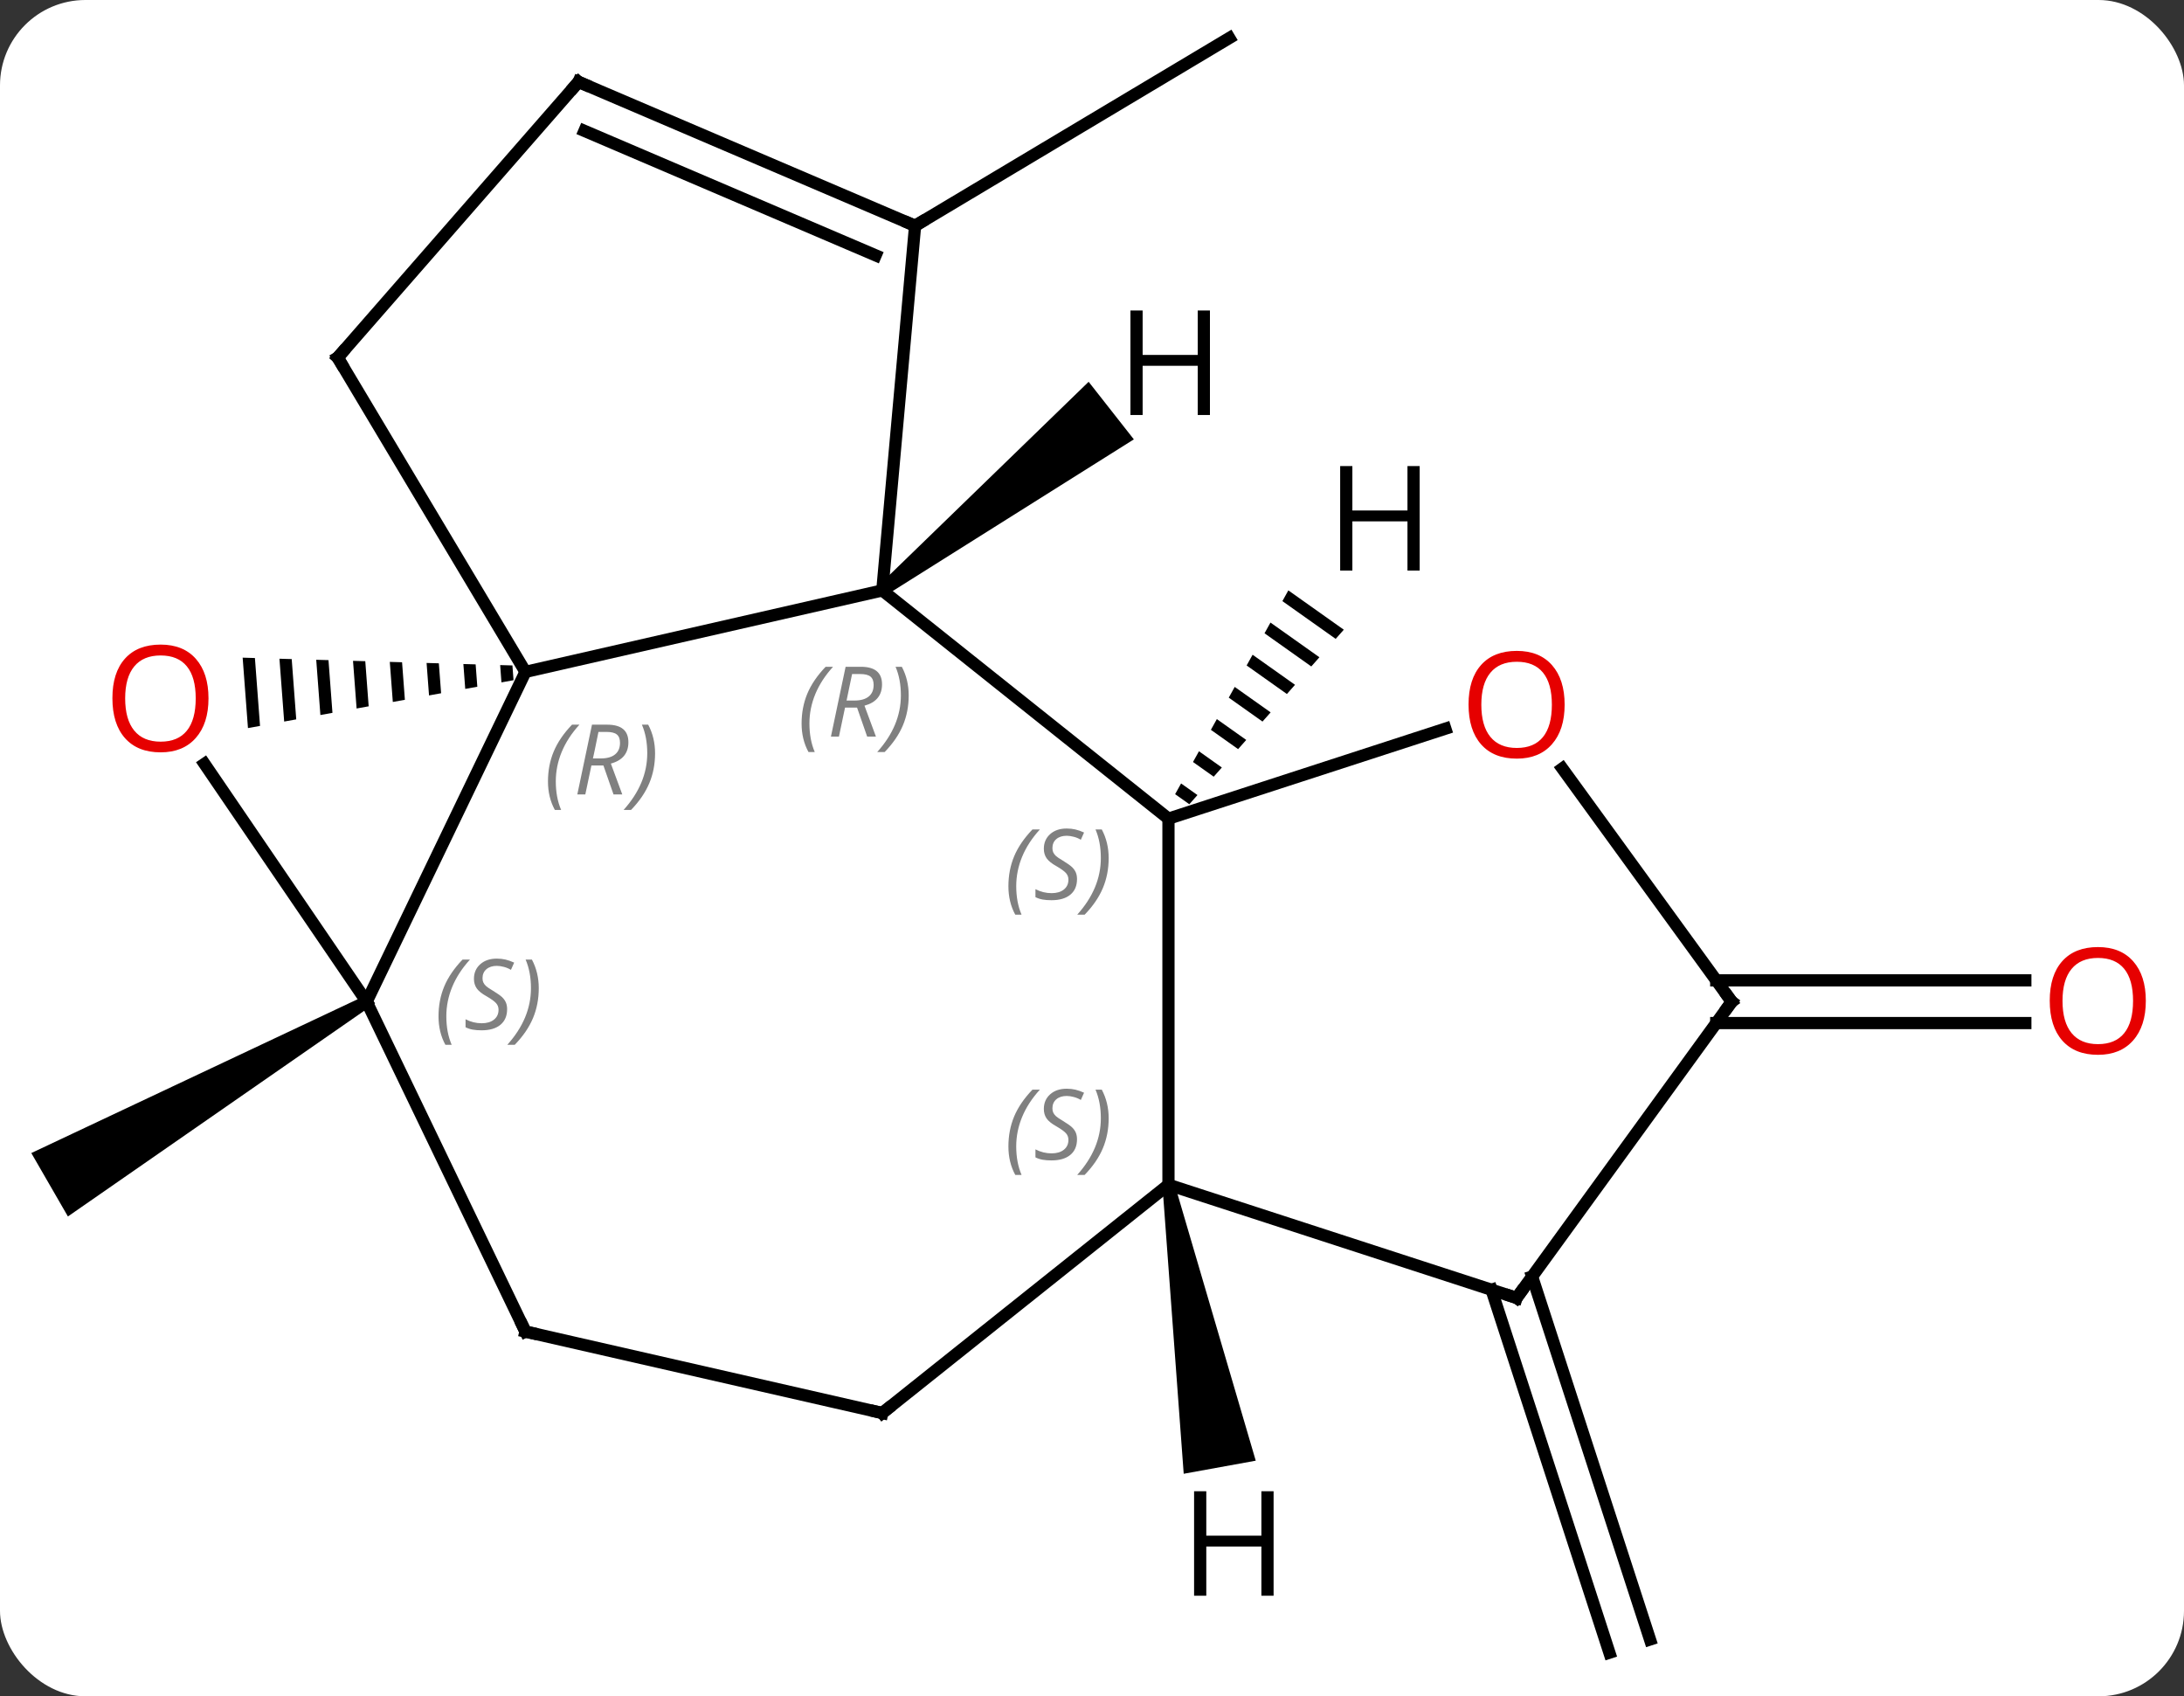 <svg width="179" viewBox="0 0 179 139" style="fill-opacity:1; color-rendering:auto; color-interpolation:auto; text-rendering:auto; stroke:black; stroke-linecap:square; stroke-miterlimit:10; shape-rendering:auto; stroke-opacity:1; fill:black; stroke-dasharray:none; font-weight:normal; stroke-width:1; font-family:'Open Sans'; font-style:normal; stroke-linejoin:miter; font-size:12; stroke-dashoffset:0; image-rendering:auto;" height="139" class="cas-substance-image" xmlns:xlink="http://www.w3.org/1999/xlink" xmlns="http://www.w3.org/2000/svg"><rect x="0" y="0" width="179" height="139" fill="#333333" stroke="none"/><svg class="cas-substance-single-component"><rect y="0" x="0" width="179" stroke="none" ry="7" rx="7" height="139" fill="white" class="cas-substance-group"/><svg y="0" x="0" width="179" viewBox="0 0 179 139" style="fill:black;" height="139" class="cas-substance-single-component-image"><svg><g><g transform="translate(88,69)" style="text-rendering:geometricPrecision; color-rendering:optimizeQuality; color-interpolation:linearRGB; stroke-linecap:butt; image-rendering:optimizeQuality;"><path style="stroke:none;" d="M-58.201 12.65 L-57.701 13.516 L-82.434 30.681 L-85.434 25.485 Z"/><line y2="-50.499" y1="-65.886" x2="-12.999" x1="12.756" style="fill:none;"/><line y2="35.606" y1="65.345" x2="37.571" x1="47.234" style="fill:none;"/><line y2="36.687" y1="66.427" x2="34.243" x1="43.906" style="fill:none;"/><line y2="11.333" y1="11.333" x2="52.663" x1="77.996" style="fill:none;"/><line y2="14.833" y1="14.833" x2="52.663" x1="77.996" style="fill:none;"/><line y2="13.083" y1="-13.944" x2="-57.951" x1="-44.934" style="fill:none;"/><line y2="-20.619" y1="-13.944" x2="-15.687" x1="-44.934" style="fill:none;"/><path style="stroke:none;" d="M-47.007 -14.501 L-46.901 -13.084 L-45.911 -13.262 L-46.002 -14.472 L-46.002 -14.472 L-47.007 -14.501 ZM-50.022 -14.588 L-49.869 -12.549 L-48.879 -12.727 L-48.879 -12.727 L-49.017 -14.559 L-49.017 -14.559 L-50.022 -14.588 ZM-53.037 -14.675 L-52.837 -12.014 L-51.847 -12.193 L-51.847 -12.193 L-52.032 -14.646 L-52.032 -14.646 L-53.037 -14.675 ZM-56.052 -14.762 L-55.805 -11.479 L-55.805 -11.479 L-54.816 -11.657 L-55.047 -14.733 L-55.047 -14.733 L-56.052 -14.762 ZM-59.067 -14.849 L-58.773 -10.944 L-58.773 -10.944 L-57.784 -11.122 L-58.062 -14.82 L-59.067 -14.849 ZM-62.082 -14.936 L-61.741 -10.409 L-61.741 -10.409 L-60.752 -10.587 L-60.752 -10.587 L-61.077 -14.907 L-61.077 -14.907 L-62.082 -14.936 ZM-65.097 -15.022 L-64.709 -9.874 L-63.72 -10.052 L-64.092 -14.993 L-64.092 -14.993 L-65.097 -15.022 ZM-68.112 -15.109 L-67.677 -9.339 L-66.688 -9.517 L-67.107 -15.08 L-68.112 -15.109 Z"/><line y2="-39.699" y1="-13.944" x2="-60.321" x1="-44.934" style="fill:none;"/><line y2="-6.408" y1="13.083" x2="-71.24" x1="-57.951" style="fill:none;"/><line y2="40.113" y1="13.083" x2="-44.934" x1="-57.951" style="fill:none;"/><line y2="-1.917" y1="-20.619" x2="7.767" x1="-15.687" style="fill:none;"/><line y2="-50.499" y1="-20.619" x2="-12.999" x1="-15.687" style="fill:none;"/><line y2="-62.289" y1="-39.699" x2="-40.584" x1="-60.321" style="fill:none;"/><line y2="46.788" y1="40.113" x2="-15.687" x1="-44.934" style="fill:none;"/><line y2="28.083" y1="-1.917" x2="7.767" x1="7.767" style="fill:none;"/><line y2="-9.29" y1="-1.917" x2="30.46" x1="7.767" style="fill:none;"/><line y2="-62.289" y1="-50.499" x2="-40.584" x1="-12.999" style="fill:none;"/><line y2="-58.276" y1="-48.075" x2="-40.101" x1="-16.233" style="fill:none;"/><line y2="28.083" y1="46.788" x2="7.767" x1="-15.687" style="fill:none;"/><line y2="37.356" y1="28.083" x2="36.3" x1="7.767" style="fill:none;"/><line y2="13.083" y1="-6.028" x2="53.934" x1="40.049" style="fill:none;"/><line y2="13.083" y1="37.356" x2="53.934" x1="36.3" style="fill:none;"/><path style="stroke:none;" d="M-15.378 -20.226 L-15.996 -21.012 L1.224 -37.715 L4.93 -32.997 Z"/><path style="stroke:none;" d="M17.593 -20.622 L17.105 -19.743 L21.472 -16.648 L21.472 -16.648 L22.138 -17.4 L22.138 -17.4 L17.593 -20.622 ZM16.128 -17.985 L15.64 -17.107 L15.64 -17.107 L19.473 -14.389 L19.473 -14.389 L20.139 -15.142 L16.128 -17.985 ZM14.663 -15.349 L14.174 -14.47 L14.174 -14.47 L17.474 -12.131 L17.474 -12.131 L18.14 -12.884 L18.14 -12.884 L14.663 -15.349 ZM13.197 -12.712 L12.709 -11.833 L12.709 -11.833 L15.474 -9.873 L15.474 -9.873 L16.141 -10.626 L13.197 -12.712 ZM11.732 -10.075 L11.244 -9.196 L13.475 -7.615 L13.475 -7.615 L14.142 -8.367 L11.732 -10.075 ZM10.267 -7.439 L9.778 -6.56 L11.476 -5.356 L11.476 -5.356 L12.142 -6.109 L12.142 -6.109 L10.267 -7.439 ZM8.802 -4.802 L8.313 -3.923 L8.313 -3.923 L9.477 -3.098 L9.477 -3.098 L10.143 -3.851 L8.802 -4.802 Z"/><path style="stroke:none;" d="M7.275 28.172 L8.259 27.994 L14.92 50.693 L9.016 51.765 Z"/></g><g transform="translate(88,69)" style="fill:rgb(230,0,0); text-rendering:geometricPrecision; color-rendering:optimizeQuality; image-rendering:optimizeQuality; font-family:'Open Sans'; stroke:rgb(230,0,0); color-interpolation:linearRGB;"><path style="stroke:none;" d="M87.871 13.013 Q87.871 15.075 86.832 16.255 Q85.793 17.435 83.95 17.435 Q82.059 17.435 81.028 16.27 Q79.996 15.106 79.996 12.997 Q79.996 10.903 81.028 9.755 Q82.059 8.606 83.95 8.606 Q85.809 8.606 86.84 9.778 Q87.871 10.95 87.871 13.013 ZM81.043 13.013 Q81.043 14.747 81.786 15.653 Q82.528 16.56 83.95 16.56 Q85.371 16.56 86.098 15.661 Q86.825 14.763 86.825 13.013 Q86.825 11.278 86.098 10.388 Q85.371 9.497 83.95 9.497 Q82.528 9.497 81.786 10.396 Q81.043 11.294 81.043 13.013 Z"/></g><g transform="translate(88,69)" style="font-size:8.4px; fill:gray; text-rendering:geometricPrecision; image-rendering:optimizeQuality; color-rendering:optimizeQuality; font-family:'Open Sans'; font-style:italic; stroke:gray; color-interpolation:linearRGB;"><path style="stroke:none;" d="M-43.088 -4.961 Q-43.088 -6.29 -42.619 -7.415 Q-42.151 -8.54 -41.119 -9.618 L-40.51 -9.618 Q-41.479 -8.555 -41.963 -7.383 Q-42.447 -6.211 -42.447 -4.977 Q-42.447 -3.649 -42.01 -2.633 L-42.526 -2.633 Q-43.088 -3.665 -43.088 -4.961 ZM-39.528 -6.274 L-40.028 -3.899 L-40.684 -3.899 L-39.481 -9.618 L-38.231 -9.618 Q-36.497 -9.618 -36.497 -8.18 Q-36.497 -6.821 -37.934 -6.43 L-36.997 -3.899 L-37.715 -3.899 L-38.544 -6.274 L-39.528 -6.274 ZM-38.95 -9.024 Q-39.34 -7.102 -39.403 -6.852 L-38.747 -6.852 Q-37.997 -6.852 -37.59 -7.18 Q-37.184 -7.508 -37.184 -8.133 Q-37.184 -8.602 -37.442 -8.813 Q-37.7 -9.024 -38.294 -9.024 L-38.95 -9.024 ZM-34.311 -7.274 Q-34.311 -5.946 -34.787 -4.813 Q-35.264 -3.68 -36.279 -2.633 L-36.889 -2.633 Q-34.951 -4.79 -34.951 -7.274 Q-34.951 -8.602 -35.389 -9.618 L-34.873 -9.618 Q-34.311 -8.555 -34.311 -7.274 Z"/><path style="stroke:none;" d="M-52.059 14.286 Q-52.059 12.958 -51.591 11.833 Q-51.122 10.708 -50.091 9.63 L-49.481 9.63 Q-50.45 10.693 -50.934 11.864 Q-51.419 13.036 -51.419 14.271 Q-51.419 15.599 -50.981 16.614 L-51.497 16.614 Q-52.059 15.583 -52.059 14.286 ZM-46.437 13.693 Q-46.437 14.521 -46.984 14.974 Q-47.531 15.427 -48.531 15.427 Q-48.937 15.427 -49.249 15.372 Q-49.562 15.318 -49.843 15.177 L-49.843 14.521 Q-49.218 14.849 -48.515 14.849 Q-47.89 14.849 -47.515 14.552 Q-47.14 14.255 -47.14 13.739 Q-47.14 13.427 -47.343 13.2 Q-47.546 12.974 -48.109 12.646 Q-48.703 12.318 -48.929 11.989 Q-49.156 11.661 -49.156 11.208 Q-49.156 10.474 -48.64 10.013 Q-48.124 9.552 -47.281 9.552 Q-46.906 9.552 -46.57 9.63 Q-46.234 9.708 -45.859 9.88 L-46.124 10.474 Q-46.374 10.318 -46.695 10.232 Q-47.015 10.146 -47.281 10.146 Q-47.812 10.146 -48.132 10.419 Q-48.453 10.693 -48.453 11.161 Q-48.453 11.364 -48.382 11.513 Q-48.312 11.661 -48.171 11.794 Q-48.031 11.927 -47.609 12.177 Q-47.046 12.521 -46.843 12.716 Q-46.64 12.911 -46.538 13.146 Q-46.437 13.38 -46.437 13.693 ZM-43.843 11.974 Q-43.843 13.302 -44.319 14.435 Q-44.796 15.568 -45.811 16.614 L-46.421 16.614 Q-44.483 14.458 -44.483 11.974 Q-44.483 10.646 -44.921 9.63 L-44.405 9.63 Q-43.843 10.693 -43.843 11.974 Z"/><path style="stroke:none;" d="M-22.301 -9.706 Q-22.301 -11.034 -21.832 -12.159 Q-21.363 -13.284 -20.332 -14.362 L-19.723 -14.362 Q-20.691 -13.299 -21.176 -12.127 Q-21.66 -10.956 -21.66 -9.721 Q-21.66 -8.393 -21.223 -7.378 L-21.738 -7.378 Q-22.301 -8.409 -22.301 -9.706 ZM-18.741 -11.018 L-19.241 -8.643 L-19.897 -8.643 L-18.694 -14.362 L-17.444 -14.362 Q-15.709 -14.362 -15.709 -12.924 Q-15.709 -11.565 -17.147 -11.174 L-16.209 -8.643 L-16.928 -8.643 L-17.756 -11.018 L-18.741 -11.018 ZM-18.163 -13.768 Q-18.553 -11.846 -18.616 -11.596 L-17.959 -11.596 Q-17.209 -11.596 -16.803 -11.924 Q-16.397 -12.252 -16.397 -12.877 Q-16.397 -13.346 -16.655 -13.557 Q-16.913 -13.768 -17.506 -13.768 L-18.163 -13.768 ZM-13.523 -12.018 Q-13.523 -10.69 -14 -9.557 Q-14.476 -8.424 -15.492 -7.378 L-16.102 -7.378 Q-14.164 -9.534 -14.164 -12.018 Q-14.164 -13.346 -14.601 -14.362 L-14.086 -14.362 Q-13.523 -13.299 -13.523 -12.018 Z"/></g><g transform="translate(88,69)" style="fill:rgb(230,0,0); text-rendering:geometricPrecision; color-rendering:optimizeQuality; image-rendering:optimizeQuality; font-family:'Open Sans'; stroke:rgb(230,0,0); color-interpolation:linearRGB;"><path style="stroke:none;" d="M-70.912 -11.773 Q-70.912 -9.711 -71.952 -8.531 Q-72.991 -7.351 -74.834 -7.351 Q-76.725 -7.351 -77.756 -8.515 Q-78.787 -9.68 -78.787 -11.789 Q-78.787 -13.883 -77.756 -15.031 Q-76.725 -16.18 -74.834 -16.18 Q-72.975 -16.18 -71.944 -15.008 Q-70.912 -13.836 -70.912 -11.773 ZM-77.741 -11.773 Q-77.741 -10.039 -76.998 -9.133 Q-76.256 -8.226 -74.834 -8.226 Q-73.412 -8.226 -72.686 -9.125 Q-71.959 -10.023 -71.959 -11.773 Q-71.959 -13.508 -72.686 -14.398 Q-73.412 -15.289 -74.834 -15.289 Q-76.256 -15.289 -76.998 -14.39 Q-77.741 -13.492 -77.741 -11.773 Z"/></g><g transform="translate(88,69)" style="stroke-linecap:butt; text-rendering:geometricPrecision; color-rendering:optimizeQuality; image-rendering:optimizeQuality; font-family:'Open Sans'; color-interpolation:linearRGB; stroke-miterlimit:5;"><path style="fill:none;" d="M-60.065 -39.27 L-60.321 -39.699 L-59.992 -40.075"/><path style="fill:none;" d="M-45.151 39.663 L-44.934 40.113 L-44.447 40.224"/></g><g transform="translate(88,69)" style="stroke-linecap:butt; font-size:8.4px; fill:gray; text-rendering:geometricPrecision; image-rendering:optimizeQuality; color-rendering:optimizeQuality; font-family:'Open Sans'; font-style:italic; stroke:gray; color-interpolation:linearRGB; stroke-miterlimit:5;"><path style="stroke:none;" d="M-5.351 3.625 Q-5.351 2.297 -4.882 1.172 Q-4.414 0.047 -3.382 -1.031 L-2.773 -1.031 Q-3.742 0.031 -4.226 1.203 Q-4.71 2.375 -4.71 3.61 Q-4.71 4.938 -4.273 5.953 L-4.789 5.953 Q-5.351 4.922 -5.351 3.625 ZM0.272 3.031 Q0.272 3.86 -0.275 4.313 Q-0.822 4.766 -1.822 4.766 Q-2.228 4.766 -2.541 4.711 Q-2.853 4.656 -3.135 4.516 L-3.135 3.86 Q-2.51 4.188 -1.807 4.188 Q-1.182 4.188 -0.807 3.891 Q-0.432 3.594 -0.432 3.078 Q-0.432 2.766 -0.635 2.539 Q-0.838 2.313 -1.4 1.985 Q-1.994 1.656 -2.221 1.328 Q-2.447 1 -2.447 0.547 Q-2.447 -0.187 -1.932 -0.648 Q-1.416 -1.109 -0.572 -1.109 Q-0.197 -1.109 0.139 -1.031 Q0.475 -0.953 0.85 -0.781 L0.584 -0.187 Q0.334 -0.344 0.014 -0.429 Q-0.307 -0.515 -0.572 -0.515 Q-1.103 -0.515 -1.424 -0.242 Q-1.744 0.031 -1.744 0.5 Q-1.744 0.703 -1.674 0.852 Q-1.603 1 -1.463 1.133 Q-1.322 1.266 -0.9 1.516 Q-0.338 1.86 -0.135 2.055 Q0.068 2.25 0.17 2.485 Q0.272 2.719 0.272 3.031 ZM2.866 1.313 Q2.866 2.641 2.389 3.774 Q1.913 4.906 0.897 5.953 L0.288 5.953 Q2.225 3.797 2.225 1.313 Q2.225 -0.015 1.788 -1.031 L2.303 -1.031 Q2.866 0.031 2.866 1.313 Z"/><path style="fill:none; stroke:black;" d="M-13.459 -50.696 L-12.999 -50.499 L-12.57 -50.755"/><path style="fill:none; stroke:black;" d="M-40.913 -61.913 L-40.584 -62.289 L-40.124 -62.093"/><path style="fill:none; stroke:black;" d="M-16.174 46.677 L-15.687 46.788 L-15.296 46.476"/><path style="stroke:none;" d="M-5.351 24.947 Q-5.351 23.619 -4.883 22.494 Q-4.414 21.369 -3.382 20.291 L-2.773 20.291 Q-3.742 21.354 -4.226 22.526 Q-4.711 23.697 -4.711 24.932 Q-4.711 26.26 -4.273 27.276 L-4.789 27.276 Q-5.351 26.244 -5.351 24.947 ZM0.271 24.354 Q0.271 25.182 -0.276 25.635 Q-0.823 26.088 -1.823 26.088 Q-2.229 26.088 -2.541 26.033 Q-2.854 25.979 -3.135 25.838 L-3.135 25.182 Q-2.51 25.51 -1.807 25.51 Q-1.182 25.51 -0.807 25.213 Q-0.432 24.916 -0.432 24.401 Q-0.432 24.088 -0.635 23.861 Q-0.838 23.635 -1.401 23.307 Q-1.994 22.979 -2.221 22.651 Q-2.447 22.322 -2.447 21.869 Q-2.447 21.135 -1.932 20.674 Q-1.416 20.213 -0.573 20.213 Q-0.198 20.213 0.139 20.291 Q0.474 20.369 0.849 20.541 L0.584 21.135 Q0.334 20.979 0.013 20.893 Q-0.307 20.807 -0.573 20.807 Q-1.104 20.807 -1.424 21.08 Q-1.744 21.354 -1.744 21.822 Q-1.744 22.026 -1.674 22.174 Q-1.604 22.322 -1.463 22.455 Q-1.323 22.588 -0.901 22.838 Q-0.338 23.182 -0.135 23.377 Q0.068 23.572 0.17 23.807 Q0.271 24.041 0.271 24.354 ZM2.866 22.635 Q2.866 23.963 2.389 25.096 Q1.913 26.229 0.897 27.276 L0.288 27.276 Q2.225 25.119 2.225 22.635 Q2.225 21.307 1.788 20.291 L2.303 20.291 Q2.866 21.354 2.866 22.635 Z"/></g><g transform="translate(88,69)" style="stroke-linecap:butt; fill:rgb(230,0,0); text-rendering:geometricPrecision; color-rendering:optimizeQuality; image-rendering:optimizeQuality; font-family:'Open Sans'; stroke:rgb(230,0,0); color-interpolation:linearRGB; stroke-miterlimit:5;"><path style="stroke:none;" d="M40.237 -11.257 Q40.237 -9.195 39.198 -8.015 Q38.159 -6.835 36.316 -6.835 Q34.425 -6.835 33.394 -8 Q32.362 -9.164 32.362 -11.273 Q32.362 -13.367 33.394 -14.515 Q34.425 -15.664 36.316 -15.664 Q38.175 -15.664 39.206 -14.492 Q40.237 -13.32 40.237 -11.257 ZM33.409 -11.257 Q33.409 -9.523 34.152 -8.617 Q34.894 -7.71 36.316 -7.71 Q37.737 -7.71 38.464 -8.609 Q39.191 -9.507 39.191 -11.257 Q39.191 -12.992 38.464 -13.882 Q37.737 -14.773 36.316 -14.773 Q34.894 -14.773 34.152 -13.874 Q33.409 -12.976 33.409 -11.257 Z"/><path style="fill:none; stroke:black;" d="M35.825 37.202 L36.3 37.356 L36.594 36.952"/><path style="fill:none; stroke:black;" d="M53.64 12.678 L53.934 13.083 L53.64 13.488"/><path style="fill:black; stroke:none;" d="M11.166 -34.994 L10.166 -34.994 L10.166 -39.025 L5.65 -39.025 L5.65 -34.994 L4.65 -34.994 L4.65 -43.556 L5.65 -43.556 L5.65 -39.916 L10.166 -39.916 L10.166 -43.556 L11.166 -43.556 L11.166 -34.994 Z"/><path style="fill:black; stroke:none;" d="M28.356 -22.247 L27.356 -22.247 L27.356 -26.278 L22.84 -26.278 L22.84 -22.247 L21.84 -22.247 L21.84 -30.809 L22.84 -30.809 L22.84 -27.169 L27.356 -27.169 L27.356 -30.809 L28.356 -30.809 L28.356 -22.247 Z"/><path style="fill:black; stroke:none;" d="M16.383 61.759 L15.383 61.759 L15.383 57.728 L10.867 57.728 L10.867 61.759 L9.867 61.759 L9.867 53.197 L10.867 53.197 L10.867 56.837 L15.383 56.837 L15.383 53.197 L16.383 53.197 L16.383 61.759 Z"/></g></g></svg></svg></svg></svg>